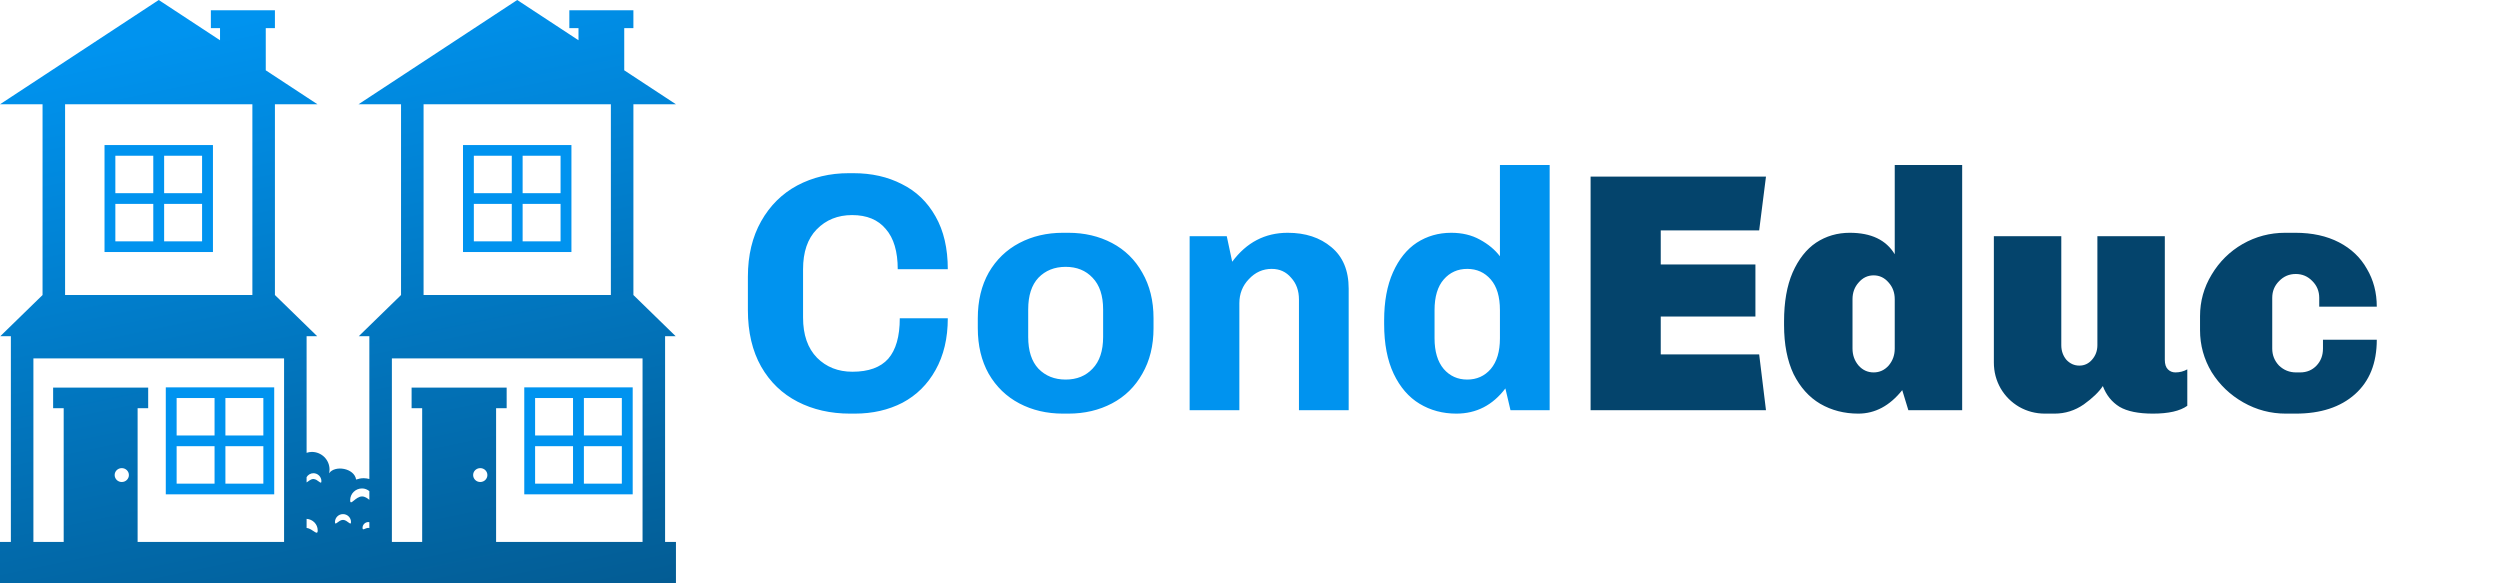 <svg width="969" height="226" viewBox="0 0 969 226" fill="none" xmlns="http://www.w3.org/2000/svg">
<path d="M311.266 123.096C311.266 129.784 313.07 134.976 316.678 138.672C320.286 142.28 324.862 144.084 330.406 144.084C336.654 144.084 341.274 142.412 344.266 139.068C347.258 135.636 348.754 130.4 348.754 123.36H367.366C367.366 131.104 365.782 137.792 362.614 143.424C359.534 148.968 355.266 153.192 349.81 156.096C344.354 158.912 338.194 160.32 331.33 160.32H329.482C321.914 160.32 315.138 158.78 309.154 155.7C303.17 152.62 298.462 148.088 295.03 142.104C291.598 136.032 289.882 128.728 289.882 120.192V107.256C289.882 98.984 291.598 91.812 295.03 85.74C298.462 79.668 303.126 75.048 309.022 71.88C315.006 68.712 321.65 67.128 328.954 67.128H330.802C337.842 67.128 344.09 68.536 349.546 71.352C355.09 74.08 359.446 78.26 362.614 83.892C365.782 89.436 367.366 96.256 367.366 104.352H347.962C347.962 97.488 346.422 92.296 343.342 88.776C340.35 85.168 335.994 83.364 330.274 83.364C324.73 83.364 320.154 85.212 316.546 88.908C313.026 92.516 311.266 97.664 311.266 104.352V123.096ZM447.106 127.188C447.106 133.964 445.654 139.86 442.75 144.876C439.934 149.892 436.018 153.72 431.002 156.36C425.986 159 420.354 160.32 414.106 160.32H411.994C405.746 160.32 400.114 159 395.098 156.36C390.082 153.72 386.122 149.892 383.218 144.876C380.402 139.86 378.994 133.964 378.994 127.188V123.36C378.994 116.584 380.402 110.688 383.218 105.672C386.122 100.656 390.082 96.828 395.098 94.188C400.114 91.548 405.746 90.228 411.994 90.228H414.106C420.354 90.228 425.986 91.548 431.002 94.188C436.018 96.828 439.934 100.656 442.75 105.672C445.654 110.688 447.106 116.584 447.106 123.36V127.188ZM427.57 119.928C427.57 114.56 426.206 110.468 423.478 107.652C420.838 104.836 417.362 103.428 413.05 103.428C408.738 103.428 405.218 104.836 402.49 107.652C399.85 110.468 398.53 114.56 398.53 119.928V130.62C398.53 135.988 399.85 140.08 402.49 142.896C405.218 145.712 408.738 147.12 413.05 147.12C417.362 147.12 420.838 145.712 423.478 142.896C426.206 140.08 427.57 135.988 427.57 130.62V119.928ZM477.603 101.448C483.147 93.968 490.319 90.228 499.119 90.228C505.983 90.228 511.615 92.076 516.015 95.772C520.503 99.468 522.747 104.836 522.747 111.876V159H503.475V116.1C503.475 112.668 502.463 109.852 500.439 107.652C498.503 105.364 495.995 104.22 492.915 104.22C489.483 104.22 486.535 105.54 484.071 108.18C481.607 110.732 480.375 113.856 480.375 117.552V159H461.103V91.548H475.491L477.603 101.448ZM583.487 150.552C578.559 157.064 572.223 160.32 564.479 160.32C559.199 160.32 554.447 159.044 550.223 156.492C545.999 153.94 542.655 150.068 540.191 144.876C537.727 139.684 536.495 133.26 536.495 125.604V124.152C536.495 116.848 537.639 110.644 539.927 105.54C542.215 100.436 545.295 96.608 549.167 94.056C553.127 91.504 557.571 90.228 562.499 90.228C566.723 90.228 570.419 91.108 573.587 92.868C576.843 94.628 579.439 96.784 581.375 99.336V63.96H600.647V159H585.467L583.487 150.552ZM556.031 131.148C556.031 136.252 557.219 140.212 559.595 143.028C561.971 145.756 565.007 147.12 568.703 147.12C572.399 147.12 575.435 145.756 577.811 143.028C580.187 140.212 581.375 136.252 581.375 131.148V120.192C581.375 115 580.187 111.04 577.811 108.312C575.435 105.584 572.399 104.22 568.703 104.22C565.007 104.22 561.971 105.584 559.595 108.312C557.219 111.04 556.031 115 556.031 120.192V131.148Z" fill="#0093EF"/>
<path d="M681.854 89.304H643.706V102.504H680.402V122.7H643.706V137.352H681.854L684.494 159H616.514V68.448H684.494L681.854 89.304ZM739.681 159L737.305 151.212C732.465 157.284 726.789 160.32 720.277 160.32C714.821 160.32 709.893 159.044 705.493 156.492C701.181 153.94 697.749 150.112 695.197 145.008C692.733 139.816 691.501 133.48 691.501 126V124.548C691.501 117.068 692.601 110.776 694.801 105.672C697.089 100.48 700.125 96.608 703.909 94.056C707.781 91.504 712.137 90.228 716.977 90.228C725.249 90.228 731.057 93 734.401 98.544V63.96H760.537V159H739.681ZM726.217 106.728C723.929 106.728 721.993 107.652 720.409 109.5C718.825 111.26 718.033 113.416 718.033 115.968V135.108C718.033 137.66 718.825 139.86 720.409 141.708C721.993 143.468 723.929 144.348 726.217 144.348C728.505 144.348 730.441 143.468 732.025 141.708C733.609 139.86 734.401 137.66 734.401 135.108V115.968C734.401 113.416 733.609 111.26 732.025 109.5C730.441 107.652 728.505 106.728 726.217 106.728ZM839.085 139.464C839.085 141.136 839.481 142.368 840.273 143.16C841.065 143.952 842.033 144.348 843.177 144.348C844.849 144.348 846.389 143.952 847.797 143.16V157.284C844.981 159.308 840.537 160.32 834.465 160.32C828.833 160.32 824.521 159.44 821.529 157.68C818.537 155.832 816.381 153.148 815.061 149.628C813.565 151.916 811.101 154.292 807.669 156.756C804.237 159.132 800.453 160.32 796.317 160.32H792.621C789.013 160.32 785.669 159.44 782.589 157.68C779.597 155.92 777.221 153.544 775.461 150.552C773.701 147.472 772.821 144.128 772.821 140.52V91.548H798.957V133.788C798.957 135.988 799.617 137.88 800.937 139.464C802.345 140.96 804.017 141.708 805.953 141.708C807.889 141.708 809.517 140.96 810.837 139.464C812.245 137.88 812.949 135.988 812.949 133.788V91.548H839.085V139.464ZM889.694 90.228C896.206 90.228 901.838 91.46 906.59 93.924C911.342 96.388 914.95 99.82 917.414 104.22C919.966 108.532 921.242 113.416 921.242 118.872H898.934V115.44C898.934 112.888 898.054 110.732 896.294 108.972C894.534 107.124 892.378 106.2 889.826 106.2C887.274 106.2 885.118 107.124 883.358 108.972C881.598 110.732 880.718 112.888 880.718 115.44V135.108C880.718 137.66 881.598 139.86 883.358 141.708C885.206 143.468 887.406 144.348 889.958 144.348H891.542C894.094 144.348 896.206 143.468 897.878 141.708C899.55 139.948 900.386 137.748 900.386 135.108V131.676H921.242C921.242 140.74 918.426 147.78 912.794 152.796C907.162 157.812 899.506 160.32 889.826 160.32H885.998C880.102 160.32 874.602 158.868 869.498 155.964C864.394 153.06 860.302 149.144 857.222 144.216C854.23 139.2 852.734 133.788 852.734 127.98V122.568C852.734 116.76 854.23 111.392 857.222 106.464C860.214 101.448 864.218 97.488 869.234 94.584C874.338 91.68 879.838 90.228 885.734 90.228H889.694Z" fill="#04446C"/>
<g clip-path="url(#clip0_132_2)">
<path d="M257.786 130.306H261.882L245.507 114.352V40.419H262L241.953 27.25V10.9H245.503V3.99H220.674V10.9H224.224V15.603L200.474 0L138.947 40.419H155.44V114.352L139.065 130.306H143.161V185.659C142.454 185.469 141.727 185.366 140.995 185.35C139.952 185.35 138.965 185.555 138.03 185.876C137.358 181.439 129.804 180.17 127.55 183.447C127.66 182.964 127.729 182.469 127.729 181.956C127.721 180.147 126.992 178.415 125.701 177.142C124.411 175.868 122.665 175.156 120.848 175.163C120.136 175.163 119.476 175.306 118.839 175.511V130.306H122.935L106.56 114.352V40.419H123.053L103.01 27.255V10.9H106.56V3.99H81.731V10.9H85.281V15.607L61.526 0L0 40.419H16.493V114.352L0.118 130.306H4.214V210.05H0V226H262V210.05H257.786V130.306ZM164.178 40.419H236.774V114.352H164.178V40.419ZM249.053 138.916V210.05H192.286V158.217H196.382V150.238H159.536V158.217H163.632V210.05H151.895V138.916H249.053ZM183.387 184.129C183.387 182.643 184.618 181.443 186.151 181.443C187.679 181.443 188.911 182.643 188.911 184.129C188.911 185.62 187.679 186.824 186.151 186.824C185.792 186.828 185.435 186.762 185.101 186.629C184.767 186.496 184.463 186.299 184.206 186.048C183.949 185.798 183.745 185.499 183.604 185.17C183.464 184.841 183.39 184.487 183.387 184.129ZM44.44 184.129C44.44 182.643 45.671 181.443 47.204 181.443C48.732 181.443 49.963 182.643 49.963 184.129C49.963 185.62 48.732 186.824 47.204 186.824C46.844 186.828 46.487 186.762 46.154 186.629C45.82 186.496 45.516 186.299 45.259 186.048C45.002 185.798 44.797 185.499 44.657 185.17C44.516 184.841 44.442 184.487 44.44 184.129ZM143.161 204.678C143.043 204.652 142.934 204.604 142.807 204.604C141.537 204.604 140.515 205.856 140.515 204.604C140.515 203.352 141.537 202.344 142.807 202.344C142.934 202.344 143.043 202.392 143.161 202.413V204.678ZM118.839 204.639V201.11C121.232 201.262 123.14 203.183 123.14 205.573C123.14 207.981 121.241 204.891 118.839 204.639ZM140.34 189.318C141.423 189.318 142.375 189.74 143.161 190.357V193.73C142.38 193.108 141.41 192.417 140.34 192.417C137.795 192.417 135.725 196.377 135.725 193.865C135.725 191.348 137.795 189.318 140.34 189.318ZM132.943 199.267C134.664 199.267 136.052 200.631 136.052 202.331C136.052 204.026 134.664 201.505 132.943 201.505C131.223 201.505 129.834 204.026 129.834 202.331C129.834 200.631 131.227 199.267 132.943 199.267ZM121.463 183.416C121.87 183.415 122.274 183.493 122.651 183.646C123.027 183.8 123.37 184.026 123.659 184.311C123.948 184.596 124.178 184.936 124.336 185.309C124.493 185.683 124.575 186.084 124.577 186.489C124.577 188.184 123.184 185.659 121.463 185.659C120.354 185.659 119.385 186.702 118.834 186.989V184.946C119.102 184.487 119.485 184.104 119.946 183.836C120.407 183.568 120.929 183.423 121.463 183.416ZM25.226 40.419H97.822V114.352H25.226V40.419ZM12.947 138.916H110.106V210.05H53.339V158.217H57.435V150.238H20.589V158.217H24.685V210.05H12.947V138.916Z" fill="url(#paint0_linear_132_2)"/>
<path d="M245.232 150.142H203.207V191.605H245.232V150.142ZM222.106 187.463H207.404V172.942H222.106V187.463ZM222.106 168.792H207.404V154.275H222.106V168.792ZM241.022 187.463H226.316V172.942H241.022V187.463ZM241.022 168.792H226.316V154.275H241.022V168.792Z" fill="#0093EF"/>
<path d="M179.461 97.684H221.486V56.222H179.461V97.684ZM202.57 60.364H217.277V74.876H202.57V60.364ZM202.57 79.03H217.277V93.547H202.57V79.03ZM183.662 60.364H198.365V74.876H183.662V60.364ZM183.662 79.03H198.365V93.547H183.662V79.03Z" fill="#0093EF"/>
<path d="M40.514 97.684H82.539V56.222H40.514V97.684ZM63.618 60.364H78.325V74.876H63.618V60.364ZM63.618 79.03H78.325V93.547H63.618V79.03ZM44.71 60.364H59.413V74.876H44.71V60.364ZM44.71 79.03H59.413V93.547H44.71V79.03Z" fill="#0093EF"/>
<path d="M106.285 150.142H64.26V191.605H106.285V150.142ZM83.163 187.463H68.461V172.942H83.163V187.463ZM83.163 168.792H68.461V154.275H83.163V168.792ZM102.075 187.463H87.368V172.942H102.075V187.463ZM102.075 168.792H87.368V154.275H102.075V168.792Z" fill="#0093EF"/>
</g>
<defs>
<linearGradient id="paint0_linear_132_2" x1="131" y1="0" x2="204" y2="348" gradientUnits="userSpaceOnUse">
<stop stop-color="#0093EF"/>
<stop offset="1" stop-color="#04446C"/>
</linearGradient>
<clipPath id="clip0_132_2">
<rect width="262" height="226" fill="white"/>
</clipPath>
</defs>
</svg>
